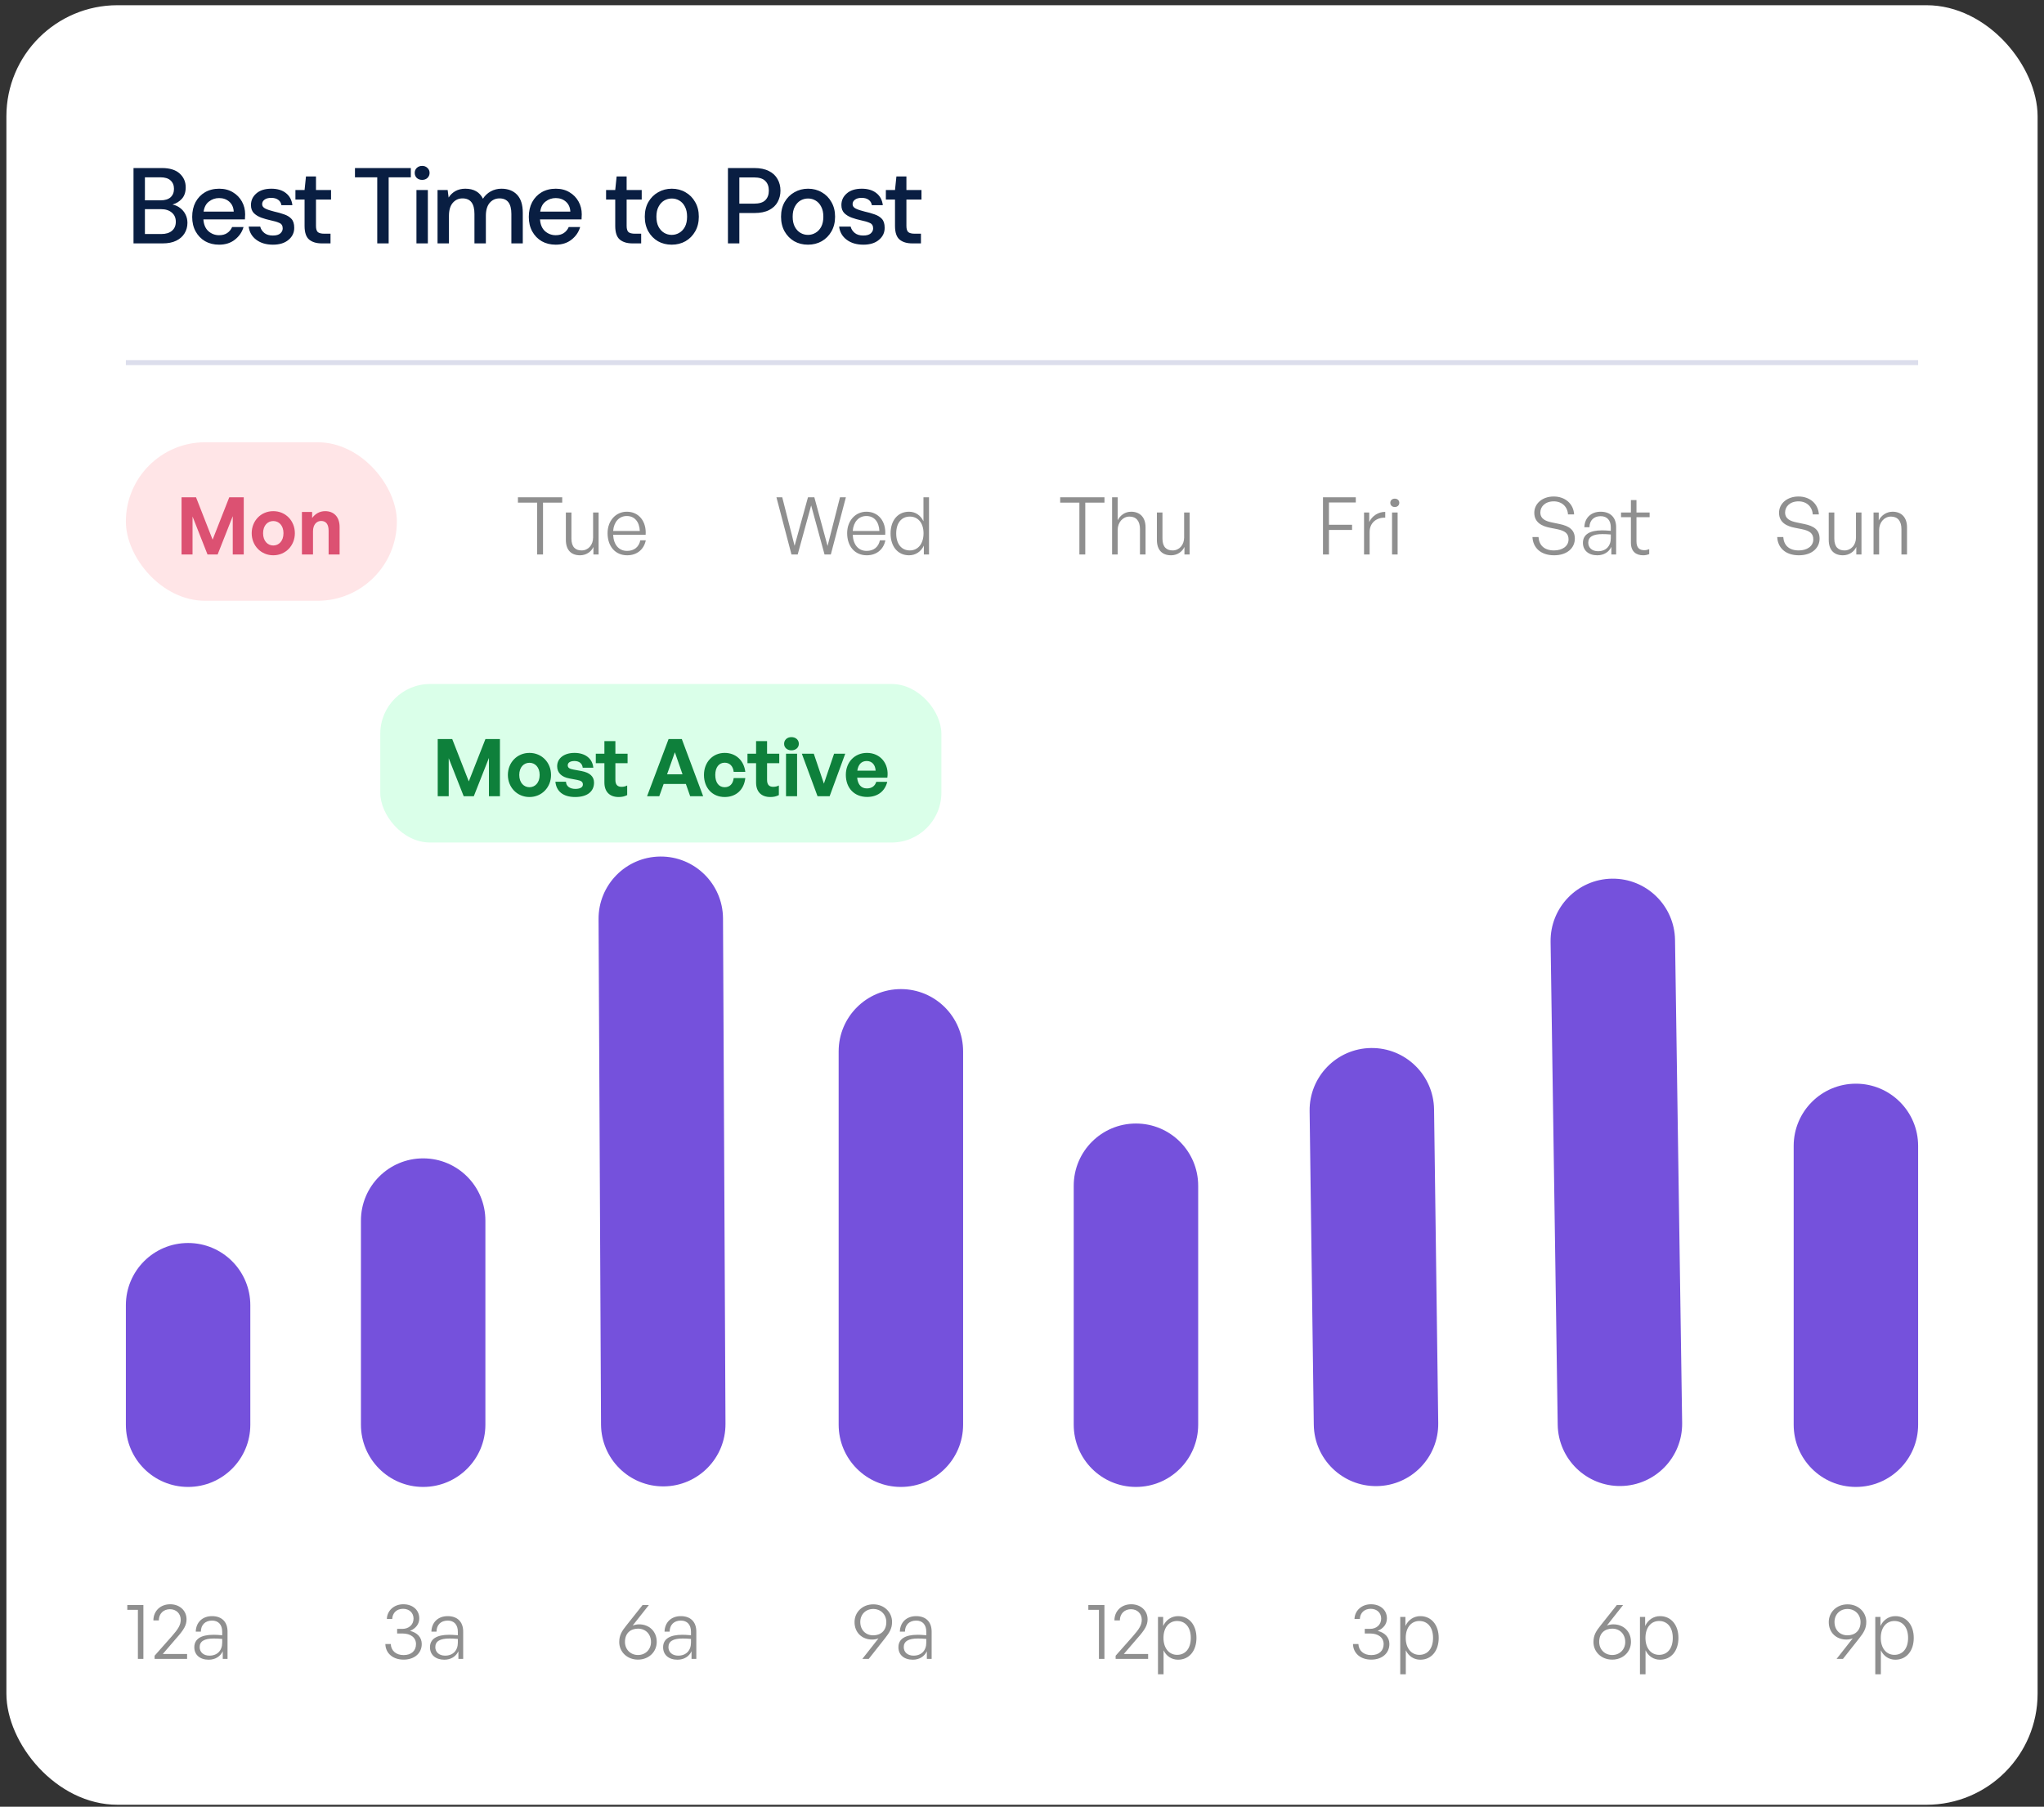 <svg width="310" height="274" viewBox="0 0 310 274" fill="none" xmlns="http://www.w3.org/2000/svg">
<rect x="0" y="0" width="310" height="274" fill="#333333" stroke="none"/>
<rect x="0.97" y="0.791" width="308.06" height="272.91" rx="16.855" fill="white"/>
<path d="M20.249 36.911V25.484H24.558C25.744 25.484 26.642 25.762 27.252 26.317C27.861 26.872 28.166 27.568 28.166 28.406C28.166 29.135 27.97 29.718 27.578 30.153C27.186 30.577 26.713 30.866 26.158 31.018C26.593 31.105 26.98 31.279 27.317 31.54C27.665 31.802 27.937 32.128 28.133 32.52C28.329 32.911 28.427 33.336 28.427 33.793C28.427 34.381 28.28 34.914 27.986 35.393C27.703 35.861 27.284 36.231 26.729 36.503C26.174 36.775 25.494 36.911 24.689 36.911H20.249ZM21.979 30.381H24.346C25.01 30.381 25.516 30.229 25.864 29.924C26.212 29.609 26.387 29.179 26.387 28.635C26.387 28.102 26.212 27.677 25.864 27.361C25.527 27.046 25.01 26.888 24.313 26.888H21.979V30.381ZM21.979 35.491H24.46C25.157 35.491 25.695 35.327 26.076 35.001C26.468 34.675 26.664 34.217 26.664 33.63C26.664 33.042 26.463 32.58 26.06 32.242C25.657 31.894 25.113 31.72 24.428 31.72H21.979V35.491ZM33.229 37.107C32.435 37.107 31.727 36.933 31.107 36.584C30.498 36.225 30.019 35.73 29.671 35.099C29.322 34.468 29.148 33.733 29.148 32.895C29.148 32.046 29.317 31.301 29.654 30.659C30.003 30.017 30.481 29.516 31.091 29.157C31.711 28.798 32.429 28.618 33.245 28.618C34.04 28.618 34.731 28.798 35.319 29.157C35.906 29.505 36.363 29.973 36.69 30.561C37.016 31.149 37.179 31.796 37.179 32.503C37.179 32.612 37.174 32.732 37.163 32.862C37.163 32.982 37.158 33.118 37.147 33.271H30.846C30.9 34.054 31.156 34.653 31.613 35.066C32.081 35.469 32.62 35.67 33.229 35.67C33.719 35.67 34.127 35.561 34.453 35.344C34.791 35.115 35.041 34.81 35.204 34.43H36.935C36.717 35.191 36.282 35.828 35.629 36.34C34.987 36.851 34.187 37.107 33.229 37.107ZM33.229 30.038C32.652 30.038 32.141 30.213 31.695 30.561C31.249 30.898 30.977 31.41 30.879 32.095H35.449C35.416 31.464 35.194 30.964 34.78 30.593C34.366 30.224 33.849 30.038 33.229 30.038ZM41.391 37.107C40.368 37.107 39.524 36.856 38.861 36.356C38.197 35.855 37.816 35.191 37.718 34.364H39.465C39.552 34.734 39.758 35.055 40.085 35.327C40.411 35.589 40.841 35.719 41.374 35.719C41.897 35.719 42.278 35.61 42.517 35.393C42.757 35.175 42.876 34.925 42.876 34.642C42.876 34.228 42.708 33.951 42.37 33.809C42.044 33.657 41.587 33.521 40.999 33.401C40.542 33.303 40.085 33.173 39.628 33.009C39.182 32.846 38.806 32.618 38.502 32.324C38.208 32.019 38.061 31.611 38.061 31.1C38.061 30.392 38.333 29.805 38.877 29.337C39.421 28.858 40.183 28.618 41.162 28.618C42.066 28.618 42.795 28.836 43.35 29.271C43.916 29.707 44.247 30.322 44.345 31.116H42.68C42.626 30.768 42.463 30.496 42.191 30.3C41.929 30.104 41.576 30.006 41.13 30.006C40.694 30.006 40.357 30.098 40.117 30.283C39.878 30.457 39.758 30.686 39.758 30.969C39.758 31.252 39.922 31.475 40.248 31.638C40.585 31.802 41.026 31.948 41.57 32.079C42.114 32.199 42.615 32.34 43.072 32.503C43.54 32.656 43.916 32.884 44.198 33.189C44.481 33.494 44.623 33.94 44.623 34.528C44.634 35.268 44.345 35.882 43.758 36.372C43.181 36.862 42.392 37.107 41.391 37.107ZM48.788 36.911C47.994 36.911 47.362 36.72 46.895 36.34C46.426 35.948 46.193 35.257 46.193 34.266V30.267H44.805V28.814H46.193L46.405 26.758H47.923V28.814H50.208V30.267H47.923V34.266C47.923 34.712 48.015 35.023 48.2 35.197C48.396 35.36 48.728 35.442 49.196 35.442H50.127V36.911H48.788ZM57.215 36.911V26.888H53.836V25.484H62.308V26.888H58.945V36.911H57.215ZM64.025 27.28C63.699 27.28 63.427 27.182 63.209 26.986C63.002 26.779 62.899 26.523 62.899 26.219C62.899 25.914 63.002 25.664 63.209 25.468C63.427 25.261 63.699 25.158 64.025 25.158C64.352 25.158 64.618 25.261 64.825 25.468C65.043 25.664 65.152 25.914 65.152 26.219C65.152 26.523 65.043 26.779 64.825 26.986C64.618 27.182 64.352 27.28 64.025 27.28ZM63.16 36.911V28.814H64.89V36.911H63.16ZM66.358 36.911V28.814H67.893L68.04 29.957C68.301 29.543 68.644 29.217 69.068 28.977C69.503 28.738 70.004 28.618 70.57 28.618C71.854 28.618 72.746 29.124 73.247 30.137C73.541 29.669 73.933 29.299 74.422 29.026C74.923 28.754 75.462 28.618 76.038 28.618C77.05 28.618 77.845 28.923 78.422 29.532C78.998 30.142 79.287 31.051 79.287 32.259V36.911H77.556V32.438C77.556 30.871 76.958 30.087 75.761 30.087C75.151 30.087 74.651 30.316 74.259 30.773C73.878 31.23 73.688 31.883 73.688 32.732V36.911H71.957V32.438C71.957 30.871 71.353 30.087 70.145 30.087C69.547 30.087 69.052 30.316 68.66 30.773C68.279 31.23 68.089 31.883 68.089 32.732V36.911H66.358ZM84.282 37.107C83.488 37.107 82.78 36.933 82.16 36.584C81.55 36.225 81.072 35.73 80.723 35.099C80.375 34.468 80.201 33.733 80.201 32.895C80.201 32.046 80.37 31.301 80.707 30.659C81.055 30.017 81.534 29.516 82.144 29.157C82.764 28.798 83.482 28.618 84.298 28.618C85.093 28.618 85.784 28.798 86.371 29.157C86.959 29.505 87.416 29.973 87.743 30.561C88.069 31.149 88.232 31.796 88.232 32.503C88.232 32.612 88.227 32.732 88.216 32.862C88.216 32.982 88.211 33.118 88.2 33.271H81.899C81.953 34.054 82.209 34.653 82.666 35.066C83.134 35.469 83.673 35.67 84.282 35.67C84.772 35.67 85.18 35.561 85.506 35.344C85.844 35.115 86.094 34.81 86.257 34.43H87.987C87.77 35.191 87.335 35.828 86.682 36.34C86.04 36.851 85.24 37.107 84.282 37.107ZM84.282 30.038C83.705 30.038 83.194 30.213 82.748 30.561C82.301 30.898 82.029 31.41 81.931 32.095H86.502C86.469 31.464 86.246 30.964 85.833 30.593C85.419 30.224 84.902 30.038 84.282 30.038ZM95.903 36.911C95.109 36.911 94.478 36.72 94.01 36.34C93.542 35.948 93.308 35.257 93.308 34.266V30.267H91.92V28.814H93.308L93.52 26.758H95.038V28.814H97.324V30.267H95.038V34.266C95.038 34.712 95.131 35.023 95.316 35.197C95.512 35.36 95.844 35.442 96.311 35.442H97.242V36.911H95.903ZM101.871 37.107C101.099 37.107 100.402 36.933 99.782 36.584C99.172 36.225 98.688 35.73 98.329 35.099C97.97 34.457 97.79 33.711 97.79 32.862C97.79 32.014 97.97 31.274 98.329 30.642C98.699 30 99.194 29.505 99.815 29.157C100.435 28.798 101.126 28.618 101.888 28.618C102.66 28.618 103.351 28.798 103.961 29.157C104.581 29.505 105.071 30 105.43 30.642C105.8 31.274 105.985 32.014 105.985 32.862C105.985 33.711 105.8 34.457 105.43 35.099C105.071 35.73 104.581 36.225 103.961 36.584C103.34 36.933 102.644 37.107 101.871 37.107ZM101.871 35.621C102.285 35.621 102.666 35.518 103.014 35.311C103.373 35.104 103.662 34.8 103.879 34.397C104.097 33.983 104.206 33.472 104.206 32.862C104.206 32.253 104.097 31.747 103.879 31.344C103.672 30.931 103.389 30.621 103.03 30.414C102.682 30.207 102.301 30.104 101.888 30.104C101.474 30.104 101.088 30.207 100.729 30.414C100.38 30.621 100.098 30.931 99.88 31.344C99.662 31.747 99.553 32.253 99.553 32.862C99.553 33.472 99.662 33.983 99.88 34.397C100.098 34.8 100.38 35.104 100.729 35.311C101.077 35.518 101.458 35.621 101.871 35.621ZM110.402 36.911V25.484H114.401C115.294 25.484 116.034 25.637 116.621 25.941C117.209 26.235 117.644 26.643 117.927 27.166C118.221 27.677 118.368 28.259 118.368 28.912C118.368 29.532 118.226 30.104 117.943 30.626C117.671 31.138 117.241 31.546 116.654 31.851C116.066 32.155 115.315 32.307 114.401 32.307H112.132V36.911H110.402ZM112.132 30.887H114.32C115.136 30.887 115.718 30.713 116.066 30.365C116.425 30.006 116.605 29.522 116.605 28.912C116.605 28.281 116.425 27.791 116.066 27.443C115.718 27.084 115.136 26.904 114.32 26.904H112.132V30.887ZM122.537 37.107C121.765 37.107 121.068 36.933 120.448 36.584C119.838 36.225 119.354 35.73 118.995 35.099C118.636 34.457 118.456 33.711 118.456 32.862C118.456 32.014 118.636 31.274 118.995 30.642C119.365 30 119.86 29.505 120.481 29.157C121.101 28.798 121.792 28.618 122.554 28.618C123.326 28.618 124.017 28.798 124.627 29.157C125.247 29.505 125.737 30 126.096 30.642C126.466 31.274 126.651 32.014 126.651 32.862C126.651 33.711 126.466 34.457 126.096 35.099C125.737 35.73 125.247 36.225 124.627 36.584C124.006 36.933 123.31 37.107 122.537 37.107ZM122.537 35.621C122.951 35.621 123.332 35.518 123.68 35.311C124.039 35.104 124.327 34.8 124.545 34.397C124.763 33.983 124.872 33.472 124.872 32.862C124.872 32.253 124.763 31.747 124.545 31.344C124.338 30.931 124.055 30.621 123.696 30.414C123.348 30.207 122.967 30.104 122.554 30.104C122.14 30.104 121.754 30.207 121.395 30.414C121.046 30.621 120.763 30.931 120.546 31.344C120.328 31.747 120.219 32.253 120.219 32.862C120.219 33.472 120.328 33.983 120.546 34.397C120.763 34.8 121.046 35.104 121.395 35.311C121.743 35.518 122.124 35.621 122.537 35.621ZM130.938 37.107C129.915 37.107 129.072 36.856 128.408 36.356C127.744 35.855 127.363 35.191 127.265 34.364H129.012C129.099 34.734 129.306 35.055 129.632 35.327C129.959 35.589 130.388 35.719 130.922 35.719C131.444 35.719 131.825 35.61 132.064 35.393C132.304 35.175 132.423 34.925 132.423 34.642C132.423 34.228 132.255 33.951 131.917 33.809C131.591 33.657 131.134 33.521 130.546 33.401C130.089 33.303 129.632 33.173 129.175 33.009C128.729 32.846 128.353 32.618 128.049 32.324C127.755 32.019 127.608 31.611 127.608 31.1C127.608 30.392 127.88 29.805 128.424 29.337C128.968 28.858 129.73 28.618 130.709 28.618C131.613 28.618 132.342 28.836 132.897 29.271C133.463 29.707 133.795 30.322 133.893 31.116H132.228C132.173 30.768 132.01 30.496 131.738 30.3C131.477 30.104 131.123 30.006 130.677 30.006C130.242 30.006 129.904 30.098 129.665 30.283C129.425 30.457 129.306 30.686 129.306 30.969C129.306 31.252 129.469 31.475 129.795 31.638C130.133 31.802 130.573 31.948 131.118 32.079C131.662 32.199 132.162 32.34 132.619 32.503C133.087 32.656 133.463 32.884 133.746 33.189C134.029 33.494 134.17 33.94 134.17 34.528C134.181 35.268 133.893 35.882 133.305 36.372C132.728 36.862 131.939 37.107 130.938 37.107ZM138.335 36.911C137.541 36.911 136.91 36.72 136.442 36.34C135.974 35.948 135.74 35.257 135.74 34.266V30.267H134.352V28.814H135.74L135.952 26.758H137.47V28.814H139.755V30.267H137.47V34.266C137.47 34.712 137.563 35.023 137.748 35.197C137.944 35.36 138.275 35.442 138.743 35.442H139.674V36.911H138.335Z" fill="#091E42"/>
<path d="M19.09 54.991H290.91" stroke="#DCDEEC" stroke-width="0.755"/>
<rect x="19.09" y="67.071" width="41.1" height="24.04" rx="12.02" fill="#FFE5E7"/>
<path d="M31.472 84.091L29.201 78.329V84.091H27.534V75.417H29.732L32.245 81.844L34.77 75.417H36.968V84.091H35.301V78.28L33.006 84.091H31.472ZM41.447 84.212C39.574 84.212 38.173 82.738 38.173 80.865C38.173 78.981 39.574 77.519 41.447 77.519C43.319 77.519 44.72 78.981 44.72 80.865C44.72 82.738 43.319 84.212 41.447 84.212ZM41.447 82.726C42.28 82.726 42.993 82.061 42.993 80.865C42.993 79.669 42.28 79.017 41.447 79.017C40.613 79.017 39.9 79.669 39.9 80.865C39.9 82.061 40.613 82.726 41.447 82.726ZM47.471 80.576V84.091H45.792V77.64H47.338V78.558C47.809 77.918 48.474 77.519 49.319 77.519C50.612 77.519 51.506 78.365 51.506 79.923V84.091H49.839V80.491C49.839 79.537 49.464 79.005 48.703 79.005C48.039 79.005 47.471 79.537 47.471 80.576Z" fill="#DC5172"/>
<path d="M82.356 84.091H81.463V76.227H78.551V75.417H85.268V76.227H82.356V84.091ZM89.952 81.518V77.725H90.786V84.091H90V82.943C89.674 83.68 88.901 84.212 87.971 84.212C86.678 84.212 85.821 83.475 85.821 81.868V77.725H86.666V81.687C86.666 82.979 87.306 83.475 88.201 83.475C89.215 83.475 89.952 82.653 89.952 81.518ZM95.118 84.212C93.33 84.212 92.146 82.871 92.146 80.853C92.146 78.993 93.378 77.604 95.069 77.604C96.881 77.604 98.065 79.066 97.92 81.107H92.992C93.064 82.617 93.861 83.547 95.106 83.547C96.169 83.547 96.906 82.955 97.111 81.941H97.944C97.654 83.354 96.579 84.212 95.118 84.212ZM95.057 78.256C93.91 78.256 93.1 79.138 92.992 80.527H97.038C96.966 79.102 96.229 78.256 95.057 78.256Z" fill="#8F8F8F"/>
<path d="M125.052 84.091L123.023 76.65L120.981 84.091H120.039L117.756 75.417H118.638L120.51 82.774L122.54 75.417H123.506L125.511 82.798L127.396 75.417H128.29L126.006 84.091H125.052ZM131.454 84.212C129.666 84.212 128.482 82.871 128.482 80.853C128.482 78.993 129.714 77.604 131.405 77.604C133.217 77.604 134.401 79.066 134.256 81.107H129.328C129.4 82.617 130.197 83.547 131.442 83.547C132.505 83.547 133.242 82.955 133.447 81.941H134.28C133.991 83.354 132.915 84.212 131.454 84.212ZM131.393 78.256C130.246 78.256 129.436 79.138 129.328 80.527H133.374C133.302 79.102 132.565 78.256 131.393 78.256ZM135.065 80.902C135.065 78.945 136.152 77.604 137.867 77.604C138.822 77.604 139.631 78.147 140.054 79.053V75.417H140.899V84.091H140.114V82.75C139.667 83.68 138.846 84.212 137.867 84.212C136.152 84.212 135.065 82.859 135.065 80.902ZM135.922 80.902C135.922 82.52 136.744 83.475 137.988 83.475C139.22 83.475 140.066 82.472 140.066 80.877C140.066 79.271 139.196 78.341 137.988 78.341C136.744 78.341 135.922 79.283 135.922 80.902Z" fill="#8F8F8F"/>
<path d="M164.597 84.091H163.703V76.227H160.791V75.417H167.508V76.227H164.597V84.091ZM169.51 80.382V84.091H168.664V75.417H169.51V78.896C169.908 78.135 170.633 77.604 171.551 77.604C172.88 77.604 173.738 78.449 173.738 79.959V84.091H172.892V80.249C172.892 79.029 172.336 78.341 171.297 78.341C170.307 78.341 169.51 79.198 169.51 80.382ZM179.589 81.518V77.725H180.422V84.091H179.637V82.943C179.311 83.68 178.538 84.212 177.608 84.212C176.315 84.212 175.458 83.475 175.458 81.868V77.725H176.303V81.687C176.303 82.979 176.943 83.475 177.837 83.475C178.852 83.475 179.589 82.653 179.589 81.518Z" fill="#8F8F8F"/>
<path d="M201.554 84.091H200.648V75.417H205.625V76.203H201.554V79.585H205.058V80.37H201.554V84.091ZM207.721 80.684V84.091H206.876V77.725H207.661V79.174C208.096 78.232 209.038 77.628 210.089 77.628V78.51C208.748 78.462 207.721 79.295 207.721 80.684ZM212.222 76.251C212.222 76.625 211.944 76.891 211.533 76.891C211.135 76.891 210.857 76.625 210.857 76.251C210.857 75.888 211.135 75.623 211.533 75.623C211.944 75.623 212.222 75.888 212.222 76.251ZM211.968 84.091H211.123V77.725H211.968V84.091Z" fill="#8F8F8F"/>
<path d="M238.845 81.687C238.845 83.064 237.721 84.212 235.704 84.212C233.687 84.212 232.503 83.088 232.418 81.445H233.336C233.421 82.677 234.194 83.475 235.692 83.475C236.924 83.475 237.89 82.847 237.89 81.808C237.89 80.914 237.383 80.503 236.151 80.249L235.052 80.032C233.904 79.802 232.696 79.271 232.696 77.761C232.696 76.372 233.916 75.296 235.644 75.296C237.335 75.296 238.639 76.36 238.736 78.014H237.806C237.745 76.867 236.9 76.033 235.656 76.033C234.327 76.033 233.614 76.843 233.614 77.713C233.614 78.739 234.484 79.053 235.45 79.247L236.55 79.476C238.011 79.778 238.845 80.382 238.845 81.687ZM244.384 84.091V82.931C244.01 83.728 243.237 84.212 242.246 84.212C240.93 84.212 240.072 83.475 240.072 82.327C240.072 81.083 241.062 80.43 242.995 80.43C243.382 80.43 243.672 80.455 244.3 80.503V79.972C244.3 78.909 243.732 78.28 242.766 78.28C241.727 78.28 241.074 78.921 241.062 79.959H240.289C240.326 78.546 241.304 77.604 242.754 77.604C244.239 77.604 245.109 78.474 245.109 79.947V84.091H244.384ZM240.881 82.303C240.881 83.076 241.473 83.596 242.367 83.596C243.551 83.596 244.3 82.822 244.3 81.626V81.059C243.756 81.01 243.382 80.998 243.031 80.998C241.582 80.998 240.881 81.421 240.881 82.303ZM250.126 83.281V84.03C249.8 84.163 249.522 84.212 249.208 84.212C248.157 84.212 247.348 83.668 247.348 82.291V78.437H245.85V77.725H247.348V75.84H248.193V77.725H250.187V78.437H248.193V82.11C248.193 83.1 248.677 83.439 249.377 83.439C249.643 83.439 249.861 83.39 250.126 83.281Z" fill="#8F8F8F"/>
<path d="M275.965 81.687C275.965 83.064 274.841 84.212 272.824 84.212C270.807 84.212 269.623 83.088 269.538 81.445H270.456C270.541 82.677 271.314 83.475 272.812 83.475C274.044 83.475 275.011 82.847 275.011 81.808C275.011 80.914 274.503 80.503 273.271 80.249L272.172 80.032C271.024 79.802 269.816 79.271 269.816 77.761C269.816 76.372 271.036 75.296 272.764 75.296C274.455 75.296 275.76 76.36 275.856 78.014H274.926C274.866 76.867 274.02 76.033 272.776 76.033C271.447 76.033 270.734 76.843 270.734 77.713C270.734 78.739 271.604 79.053 272.57 79.247L273.67 79.476C275.131 79.778 275.965 80.382 275.965 81.687ZM281.485 81.518V77.725H282.318V84.091H281.533V82.943C281.207 83.68 280.434 84.212 279.503 84.212C278.211 84.212 277.353 83.475 277.353 81.868V77.725H278.199V81.687C278.199 82.979 278.839 83.475 279.733 83.475C280.748 83.475 281.485 82.653 281.485 81.518ZM284.995 80.382V84.091H284.15V77.725H284.935V78.921C285.346 78.135 286.119 77.604 287.037 77.604C288.366 77.604 289.223 78.449 289.223 79.959V84.091H288.378V80.249C288.378 79.029 287.822 78.341 286.783 78.341C285.793 78.341 284.995 79.198 284.995 80.382Z" fill="#8F8F8F"/>
<path fill-rule="evenodd" clip-rule="evenodd" d="M28.527 188.506C33.739 188.506 37.965 192.731 37.965 197.943L37.965 216.063C37.965 221.276 33.739 225.501 28.527 225.501C23.315 225.501 19.09 221.276 19.09 216.063L19.09 197.943C19.09 192.731 23.315 188.506 28.527 188.506Z" fill="#7551DC"/>
<path fill-rule="evenodd" clip-rule="evenodd" d="M64.179 175.671C69.391 175.671 73.616 179.896 73.616 185.108L73.616 216.063C73.616 221.276 69.391 225.501 64.179 225.501C58.967 225.501 54.741 221.276 54.741 216.063L54.741 185.108C54.741 179.896 58.967 175.671 64.179 175.671Z" fill="#7551DC"/>
<path fill-rule="evenodd" clip-rule="evenodd" d="M100.134 129.897C105.346 129.851 109.608 134.039 109.654 139.251L110.029 215.897C110.075 221.109 105.887 225.371 100.675 225.417C95.463 225.464 91.201 221.276 91.154 216.064L90.78 139.418C90.734 134.206 94.922 129.944 100.134 129.897Z" fill="#7551DC"/>
<path fill-rule="evenodd" clip-rule="evenodd" d="M136.631 150.001C141.843 150.001 146.068 154.226 146.068 159.438L146.068 216.063C146.068 221.276 141.843 225.501 136.631 225.501C131.419 225.501 127.193 221.276 127.193 216.063L127.193 159.438C127.193 154.226 131.419 150.001 136.631 150.001Z" fill="#7551DC"/>
<path fill-rule="evenodd" clip-rule="evenodd" d="M172.282 170.386C177.494 170.386 181.72 174.611 181.72 179.823L181.72 216.063C181.72 221.276 177.494 225.501 172.282 225.501C167.07 225.501 162.845 221.276 162.845 216.063L162.845 179.823C162.845 174.611 167.07 170.386 172.282 170.386Z" fill="#7551DC"/>
<path fill-rule="evenodd" clip-rule="evenodd" d="M207.933 158.937C213.145 158.868 217.426 163.037 217.495 168.249L218.127 215.814C218.196 221.025 214.027 225.306 208.815 225.376C203.603 225.445 199.322 221.276 199.253 216.064L198.621 168.499C198.552 163.287 202.721 159.006 207.933 158.937Z" fill="#7551DC"/>
<path fill-rule="evenodd" clip-rule="evenodd" d="M244.466 133.254C249.677 133.177 253.964 137.34 254.041 142.551L255.12 215.787C255.197 220.998 251.034 225.285 245.822 225.362C240.611 225.439 236.324 221.276 236.247 216.064L235.168 142.829C235.092 137.618 239.254 133.331 244.466 133.254Z" fill="#7551DC"/>
<path fill-rule="evenodd" clip-rule="evenodd" d="M281.473 164.346C286.685 164.346 290.91 168.571 290.91 173.783L290.91 216.063C290.91 221.276 286.685 225.501 281.473 225.501C276.26 225.501 272.035 221.276 272.035 216.063L272.035 173.783C272.035 168.571 276.26 164.346 281.473 164.346Z" fill="#7551DC"/>
<rect x="57.673" y="103.731" width="85.1" height="24.04" rx="7.55" fill="#DAFFE9"/>
<path d="M70.325 120.751L68.054 114.989V120.751H66.386V112.078H68.585L71.098 118.504L73.623 112.078H75.821V120.751H74.154V114.941L71.859 120.751H70.325ZM80.299 120.872C78.427 120.872 77.026 119.398 77.026 117.526C77.026 115.641 78.427 114.18 80.299 114.18C82.172 114.18 83.573 115.641 83.573 117.526C83.573 119.398 82.172 120.872 80.299 120.872ZM80.299 119.386C81.133 119.386 81.846 118.722 81.846 117.526C81.846 116.33 81.133 115.678 80.299 115.678C79.466 115.678 78.753 116.33 78.753 117.526C78.753 118.722 79.466 119.386 80.299 119.386ZM90.093 118.686C90.093 120.039 89.066 120.872 87.23 120.872C85.394 120.872 84.367 119.99 84.234 118.553H85.841C85.853 119.217 86.421 119.64 87.254 119.64C87.906 119.64 88.402 119.435 88.402 118.975C88.402 118.565 88.136 118.396 87.52 118.275L86.36 118.057C85.2 117.852 84.5 117.212 84.5 116.209C84.5 115.013 85.527 114.18 87.133 114.18C88.752 114.18 89.863 115.037 89.984 116.427H88.377C88.317 115.798 87.846 115.412 87.133 115.412C86.517 115.412 86.106 115.641 86.106 116.052C86.106 116.439 86.372 116.596 86.952 116.704L88.196 116.934C89.453 117.176 90.093 117.755 90.093 118.686ZM95.12 119.12V120.582C94.709 120.787 94.323 120.872 93.827 120.872C92.499 120.872 91.665 120.111 91.665 118.661V115.738H90.361V114.301H91.665V112.392H93.332V114.301H95.18V115.738H93.332V118.275C93.332 119.024 93.67 119.326 94.274 119.326C94.588 119.326 94.878 119.253 95.12 119.12ZM104.674 120.751L104.021 118.891H100.651L99.987 120.751H98.138L101.4 112.078H103.405L106.643 120.751H104.674ZM102.354 114.083L101.17 117.429H103.514L102.354 114.083ZM109.907 120.872C108.046 120.872 106.766 119.495 106.766 117.526C106.766 115.593 108.095 114.18 109.907 114.18C111.586 114.18 112.83 115.315 113.035 117.055H111.272C111.187 116.197 110.668 115.666 109.907 115.666C109.037 115.666 108.481 116.378 108.481 117.526C108.481 118.686 109.025 119.386 109.907 119.386C110.68 119.386 111.175 118.879 111.272 117.997H113.035C112.842 119.773 111.634 120.872 109.907 120.872ZM118.124 119.12V120.582C117.713 120.787 117.327 120.872 116.831 120.872C115.503 120.872 114.669 120.111 114.669 118.661V115.738H113.364V114.301H114.669V112.392H116.336V114.301H118.184V115.738H116.336V118.275C116.336 119.024 116.674 119.326 117.278 119.326C117.592 119.326 117.882 119.253 118.124 119.12ZM121.154 112.803C121.154 113.37 120.695 113.793 120.031 113.793C119.379 113.793 118.92 113.37 118.92 112.803C118.92 112.211 119.379 111.788 120.031 111.788C120.695 111.788 121.154 112.211 121.154 112.803ZM120.889 120.751H119.21V114.301H120.889V120.751ZM128.193 114.301L125.826 120.751H123.99L121.61 114.301H123.422L124.956 118.843L126.502 114.301H128.193ZM131.509 120.86C129.576 120.86 128.283 119.519 128.283 117.502C128.283 115.581 129.624 114.18 131.485 114.18C133.526 114.18 134.879 115.835 134.577 117.937H129.999C130.107 118.988 130.615 119.567 131.472 119.567C132.209 119.567 132.705 119.205 132.898 118.565H134.565C134.203 120.026 133.079 120.86 131.509 120.86ZM131.448 115.412C130.663 115.412 130.168 115.919 130.023 116.874H132.801C132.753 115.98 132.246 115.412 131.448 115.412Z" fill="#0E803B"/>
<path d="M21.747 251.581H20.914V244.14H19.307V243.415H21.747V251.581ZM28.375 250.832V251.581H23.447V251.098L26.056 248.15C27.047 247.027 27.409 246.423 27.409 245.638C27.409 244.719 26.732 244.043 25.778 244.043C24.788 244.043 24.087 244.732 24.087 245.746H23.265C23.265 244.321 24.316 243.294 25.814 243.294C27.24 243.294 28.291 244.248 28.291 245.565C28.291 246.447 27.94 247.111 26.684 248.513L24.691 250.832H28.375ZM33.784 251.581V250.421C33.41 251.219 32.636 251.702 31.646 251.702C30.329 251.702 29.471 250.965 29.471 249.817C29.471 248.573 30.462 247.921 32.395 247.921C32.781 247.921 33.071 247.945 33.7 247.993V247.462C33.7 246.399 33.132 245.77 32.165 245.77C31.126 245.77 30.474 246.411 30.462 247.45H29.689C29.725 246.036 30.704 245.094 32.153 245.094C33.639 245.094 34.509 245.964 34.509 247.437V251.581H33.784ZM30.281 249.793C30.281 250.566 30.873 251.086 31.767 251.086C32.95 251.086 33.7 250.313 33.7 249.117V248.549C33.156 248.501 32.781 248.488 32.431 248.488C30.982 248.488 30.281 248.911 30.281 249.793Z" fill="#8F8F8F"/>
<path d="M61.209 251.69C59.59 251.69 58.479 250.735 58.443 249.322H59.264C59.312 250.349 60.074 251.001 61.209 251.001C62.381 251.001 63.093 250.361 63.093 249.334C63.093 248.356 62.296 247.727 61.04 247.727H60.231V247.027H61.016C62.018 247.027 62.719 246.387 62.719 245.468C62.719 244.587 62.067 243.983 61.137 243.983C60.17 243.983 59.53 244.587 59.482 245.529H58.672C58.709 244.248 59.772 243.294 61.161 243.294C62.61 243.294 63.589 244.176 63.589 245.432C63.589 246.278 63.081 246.954 62.188 247.329C63.311 247.607 63.963 248.331 63.963 249.322C63.963 250.723 62.852 251.69 61.209 251.69ZM69.523 251.581V250.421C69.149 251.219 68.376 251.702 67.385 251.702C66.068 251.702 65.211 250.965 65.211 249.817C65.211 248.573 66.201 247.921 68.134 247.921C68.521 247.921 68.811 247.945 69.439 247.993V247.462C69.439 246.399 68.871 245.77 67.905 245.77C66.866 245.77 66.213 246.411 66.201 247.45H65.428C65.464 246.036 66.443 245.094 67.892 245.094C69.378 245.094 70.248 245.964 70.248 247.437V251.581H69.523ZM66.02 249.793C66.02 250.566 66.612 251.086 67.506 251.086C68.69 251.086 69.439 250.313 69.439 249.117V248.549C68.895 248.501 68.521 248.488 68.17 248.488C66.721 248.488 66.02 248.911 66.02 249.793Z" fill="#8F8F8F"/>
<path d="M96.753 251.69C95.122 251.69 93.914 250.518 93.914 249.02C93.914 247.957 94.349 247.317 94.989 246.519L97.453 243.415H98.407L95.955 246.519C96.293 246.399 96.62 246.338 96.922 246.338C98.444 246.338 99.603 247.389 99.603 248.996C99.603 250.518 98.395 251.69 96.753 251.69ZM96.765 250.989C97.888 250.989 98.734 250.155 98.734 249.02C98.734 247.8 97.888 246.991 96.765 246.991C95.629 246.991 94.784 247.691 94.784 248.996C94.784 250.155 95.629 250.989 96.765 250.989ZM104.881 251.581V250.421C104.507 251.219 103.734 251.702 102.743 251.702C101.427 251.702 100.569 250.965 100.569 249.817C100.569 248.573 101.559 247.921 103.492 247.921C103.879 247.921 104.169 247.945 104.797 247.993V247.462C104.797 246.399 104.229 245.77 103.263 245.77C102.224 245.77 101.572 246.411 101.559 247.45H100.786C100.823 246.036 101.801 245.094 103.251 245.094C104.737 245.094 105.606 245.964 105.606 247.437V251.581H104.881ZM101.378 249.793C101.378 250.566 101.97 251.086 102.864 251.086C104.048 251.086 104.797 250.313 104.797 249.117V248.549C104.253 248.501 103.879 248.488 103.529 248.488C102.079 248.488 101.378 248.911 101.378 249.793Z" fill="#8F8F8F"/>
<path d="M132.453 243.306C134.084 243.306 135.292 244.478 135.292 245.976C135.292 246.978 134.893 247.607 134.205 248.476L131.752 251.581H130.786L133.238 248.464C132.912 248.597 132.574 248.645 132.272 248.645C130.75 248.645 129.602 247.595 129.602 246C129.602 244.478 130.81 243.306 132.453 243.306ZM132.441 244.007C131.293 244.007 130.472 244.84 130.472 245.976C130.472 247.196 131.293 248.005 132.441 248.005C133.564 248.005 134.422 247.305 134.422 246C134.422 244.84 133.564 244.007 132.441 244.007ZM140.57 251.581V250.421C140.195 251.219 139.422 251.702 138.432 251.702C137.115 251.702 136.257 250.965 136.257 249.817C136.257 248.573 137.248 247.921 139.181 247.921C139.567 247.921 139.857 247.945 140.485 247.993V247.462C140.485 246.399 139.918 245.77 138.951 245.77C137.912 245.77 137.26 246.411 137.248 247.45H136.475C136.511 246.036 137.49 245.094 138.939 245.094C140.425 245.094 141.295 245.964 141.295 247.437V251.581H140.57ZM137.067 249.793C137.067 250.566 137.659 251.086 138.553 251.086C139.736 251.086 140.485 250.313 140.485 249.117V248.549C139.942 248.501 139.567 248.488 139.217 248.488C137.767 248.488 137.067 248.911 137.067 249.793Z" fill="#8F8F8F"/>
<path d="M167.501 251.581H166.668V244.14H165.061V243.415H167.501V251.581ZM174.129 250.832V251.581H169.201V251.098L171.81 248.15C172.8 247.027 173.163 246.423 173.163 245.638C173.163 244.719 172.486 244.043 171.532 244.043C170.541 244.043 169.841 244.732 169.841 245.746H169.019C169.019 244.321 170.07 243.294 171.568 243.294C172.994 243.294 174.045 244.248 174.045 245.565C174.045 246.447 173.694 247.111 172.438 248.513L170.445 250.832H174.129ZM181.459 248.392C181.459 250.361 180.359 251.702 178.668 251.702C177.714 251.702 176.905 251.182 176.47 250.276V253.912H175.624V245.215H176.409V246.592C176.844 245.65 177.69 245.094 178.668 245.094C180.359 245.094 181.459 246.447 181.459 248.392ZM180.601 248.392C180.601 246.785 179.767 245.831 178.523 245.831C177.339 245.831 176.458 246.773 176.458 248.392C176.458 249.974 177.315 250.965 178.523 250.965C179.767 250.965 180.601 250.023 180.601 248.392Z" fill="#8F8F8F"/>
<path d="M207.964 251.69C206.345 251.69 205.234 250.735 205.198 249.322H206.019C206.067 250.349 206.828 251.001 207.964 251.001C209.136 251.001 209.848 250.361 209.848 249.334C209.848 248.356 209.051 247.727 207.795 247.727H206.985V247.027H207.771C208.773 247.027 209.474 246.387 209.474 245.468C209.474 244.587 208.822 243.983 207.891 243.983C206.925 243.983 206.285 244.587 206.236 245.529H205.427C205.463 244.248 206.526 243.294 207.916 243.294C209.365 243.294 210.344 244.176 210.344 245.432C210.344 246.278 209.836 246.954 208.942 247.329C210.066 247.607 210.718 248.331 210.718 249.322C210.718 250.723 209.607 251.69 207.964 251.69ZM218.199 248.392C218.199 250.361 217.1 251.702 215.408 251.702C214.454 251.702 213.645 251.182 213.21 250.276V253.912H212.364V245.215H213.149V246.592C213.584 245.65 214.43 245.094 215.408 245.094C217.1 245.094 218.199 246.447 218.199 248.392ZM217.341 248.392C217.341 246.785 216.508 245.831 215.263 245.831C214.08 245.831 213.198 246.773 213.198 248.392C213.198 249.974 214.055 250.965 215.263 250.965C216.508 250.965 217.341 250.023 217.341 248.392Z" fill="#8F8F8F"/>
<path d="M244.507 251.69C242.877 251.69 241.669 250.518 241.669 249.02C241.669 247.957 242.104 247.317 242.744 246.519L245.208 243.415H246.162L243.71 246.519C244.048 246.399 244.375 246.338 244.677 246.338C246.199 246.338 247.358 247.389 247.358 248.996C247.358 250.518 246.15 251.69 244.507 251.69ZM244.52 250.989C245.643 250.989 246.489 250.155 246.489 249.02C246.489 247.8 245.643 246.991 244.52 246.991C243.384 246.991 242.538 247.691 242.538 248.996C242.538 250.155 243.384 250.989 244.52 250.989ZM254.557 248.392C254.557 250.361 253.458 251.702 251.767 251.702C250.812 251.702 250.003 251.182 249.568 250.276V253.912H248.722V245.215H249.508V246.592C249.943 245.65 250.788 245.094 251.767 245.094C253.458 245.094 254.557 246.447 254.557 248.392ZM253.699 248.392C253.699 246.785 252.866 245.831 251.622 245.831C250.438 245.831 249.556 246.773 249.556 248.392C249.556 249.974 250.414 250.965 251.622 250.965C252.866 250.965 253.699 250.023 253.699 248.392Z" fill="#8F8F8F"/>
<path d="M280.208 243.306C281.839 243.306 283.047 244.478 283.047 245.976C283.047 246.978 282.648 247.607 281.96 248.476L279.507 251.581H278.541L280.993 248.464C280.667 248.597 280.329 248.645 280.027 248.645C278.505 248.645 277.357 247.595 277.357 246C277.357 244.478 278.565 243.306 280.208 243.306ZM280.196 244.007C279.048 244.007 278.227 244.84 278.227 245.976C278.227 247.196 279.048 248.005 280.196 248.005C281.319 248.005 282.177 247.305 282.177 246C282.177 244.84 281.319 244.007 280.196 244.007ZM290.246 248.392C290.246 250.361 289.146 251.702 287.455 251.702C286.501 251.702 285.691 251.182 285.257 250.276V253.912H284.411V245.215H285.196V246.592C285.631 245.65 286.477 245.094 287.455 245.094C289.146 245.094 290.246 246.447 290.246 248.392ZM289.388 248.392C289.388 246.785 288.554 245.831 287.31 245.831C286.126 245.831 285.244 246.773 285.244 248.392C285.244 249.974 286.102 250.965 287.31 250.965C288.554 250.965 289.388 250.023 289.388 248.392Z" fill="#8F8F8F"/>
</svg>
